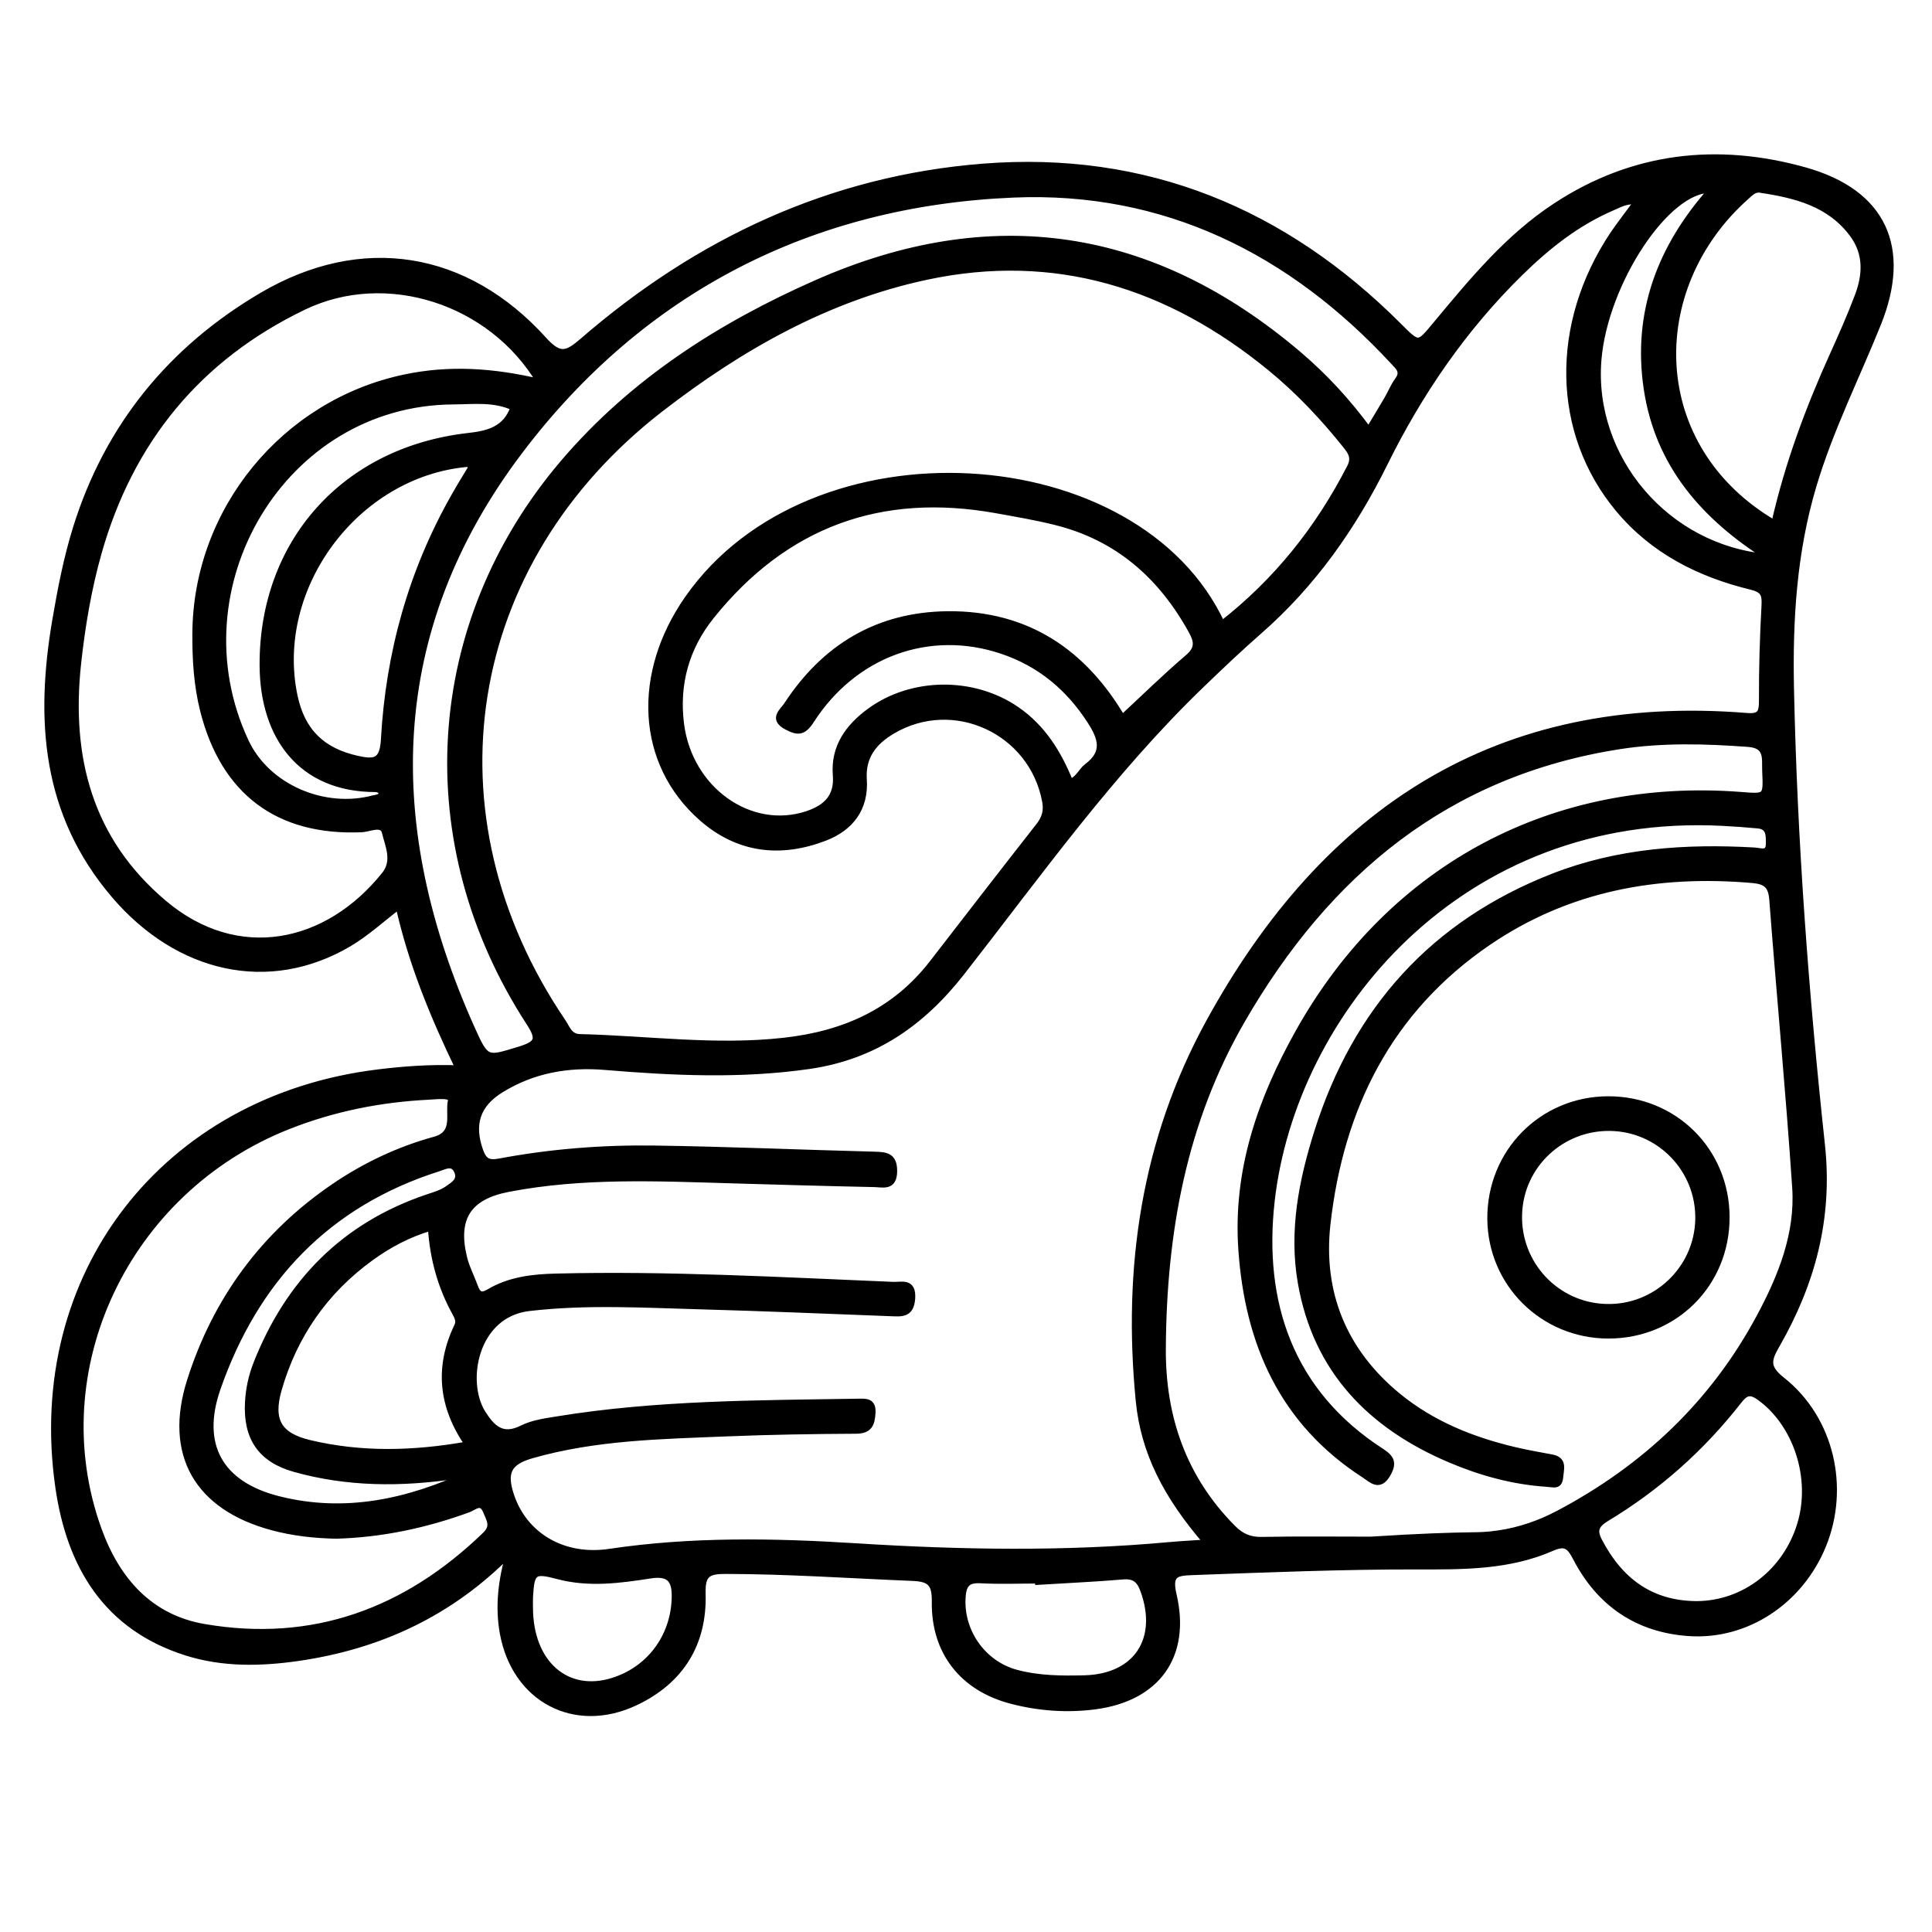<?xml version="1.0" encoding="utf-8"?>
<!-- Generator: Adobe Illustrator 23.0.0, SVG Export Plug-In . SVG Version: 6.00 Build 0)  -->
<svg version="1.0" xmlns="http://www.w3.org/2000/svg" xmlns:xlink="http://www.w3.org/1999/xlink" x="0px" y="0px"
	 viewBox="0 0 3000 3000" style="enable-background:new 0 0 3000 3000;" xml:space="preserve">
<style type="text/css">
	.st0{stroke:#000000;stroke-width:10;stroke-miterlimit:10;}
</style>
<g id="Layer_1">
</g>
<g id="Layer_2">
	<g>
		<path class="st0" d="M790.4,2412.2c-91.5,93-202.4,144.2-329.1,162.2c-57.1,8.1-114.9,9.2-170.9-8.3
			c-125.5-39.4-182-135.4-199.5-257c-47.4-329.4,164.9-603,496-643.5c40-4.9,80.1-8,125.4-6.4c-39.8-82.6-73.2-163.8-93.1-252.5
			c-27,20.6-50.6,42.5-77.8,58.5c-123.9,72.9-264.7,40.8-363.9-75.5C69.5,1263.1,59.9,1117.5,86.1,963.6
			c8.3-48.6,17.7-97.4,32.4-144.3C167.6,662,266.3,541.7,407.3,458.9c155-90.9,316.2-64.6,437,68.9c24.5,27.1,35.9,23.3,60.6,1.9
			c178.8-154.9,384.7-251.9,621.7-270.6c252.6-19.9,466.9,68.8,645.2,247.1c31.4,31.4,30.5,30.8,58-2.2
			c56-67.2,111.7-135.2,185.8-183.8c120-78.9,251.3-93.5,387.1-55.4c121.7,34.2,160.4,120.1,113.4,237.3
			c-33.8,84.1-74.7,165.2-100.7,252.7c-30.6,103-36.9,208.1-34.7,314.1c5,237.1,22.7,473.5,48.1,709.1c12.2,113.3-15,214.3-70,310.2
			c-13.1,22.8-17.1,34.9,8.1,54.8c76.1,60.2,100.3,166.7,63.8,256.4c-35.2,86.5-118.6,142.3-208.3,136.1
			c-79.7-5.5-138.6-45.9-175.2-116.6c-9.8-18.9-16.7-24.6-38.1-15.2c-65.9,28.9-137,28.5-207,28.3c-117.5-0.2-234.7,4.6-352.1,8.9
			c-24.5,0.9-35.4,3.8-28,35.5c22.2,94.8-25.6,160.3-121.7,172.9c-43.7,5.7-87.6,2.5-130.1-8.7c-75.2-19.7-119.5-75.7-118.3-153.6
			c0.4-29.1-8-36.1-35.7-37.2c-96.6-3.9-193-10.7-289.8-10.8c-27.4,0-36.6,5.1-35.7,35.8c2.2,77.2-33.5,135-103.9,168.4
			c-93.9,44.6-187-4.6-205.7-107.4C773.6,2494.3,778.7,2453.9,790.4,2412.2z M2542.5,312.7c-16.5-2.4-27.7,4.5-38.9,9.3
			c-54.7,23.5-100.3,59.5-142.7,101c-88.1,86.3-156.6,186.2-211.1,296.4c-48.9,98.9-111.4,187.7-195,260.8
			c-30.3,26.5-59.5,54.3-88.5,82.2c-140.8,135.5-253.5,294.3-373.1,447.4c-61.1,78.1-135.4,130.6-237.2,145.2
			c-106,15.2-211,10.2-316.6,1.4c-57.6-4.8-112.4,4.9-162,35.7c-37.3,23.1-46.5,54.4-32,95.1c5.8,16.3,13.3,19.9,30.4,16.7
			c79.3-14.9,159.7-21.2,240.2-20.1c113.9,1.6,227.7,6.6,341.6,9.5c18.1,0.5,30.7,1.5,30.5,25.4c-0.2,25.6-17,19.9-30.6,19.6
			c-72.5-1.5-144.9-3.6-217.4-5.7c-117.2-3.4-234.6-9.2-350.8,13.2c-62.3,12-83.9,45.4-69.1,106.8c3.7,15.5,11.4,30,16.9,45.1
			c4.3,11.8,9.2,16.7,22.6,8.7c31.6-18.8,67.2-22.9,103.1-23.8c175-4.3,349.6,5.6,524.4,12.9c12.8,0.5,30.8-6.3,28.9,20.8
			c-1.8,25-16.1,23.1-32.7,22.5c-97.7-3.7-195.4-7.9-293.2-10.6c-89.6-2.4-179.1-7.9-268.8,2.6c-84.6,9.9-103.1,114.9-72,163.9
			c14.9,23.5,30.7,38.9,61.6,23.4c16-8,35.1-10.7,53.2-13.6c155-25.4,311.6-25.1,468-27.6c11.7-0.2,23.4-1.5,22.3,16.7
			c-1,16.9-4.2,27.6-25.3,27.7c-66.7,0.3-133.5,1.4-200.2,4.1c-102.1,4.2-204.7,5.7-304,34.3c-36,10.4-43.4,26.9-31.9,62
			c20.6,62.7,81.2,99.2,153.7,88.3c127.2-19,254.9-16.6,382.3-8.6c162.2,10.2,324.1,13,486.1-1.8c18.7-1.7,37.5-2.6,58.9-4.1
			c-63.1-73-97.7-140.8-105.5-220.3c-20.2-206.1,8.5-404.3,108.9-587.7c180.3-329.3,448.7-506.6,834.7-475.4
			c21.1,1.7,24.2-5.2,24.1-24.1c-0.2-49.4,1.3-98.9,4-148.3c1-18-2.5-24.5-21.9-29.2c-79.8-19.5-151.3-55.6-204.9-119.9
			c-99-118.6-101.8-287-8.4-426.9C2516.5,347.1,2529,331.1,2542.5,312.7z M1897.3,969.2c85.1-66.3,150.3-148.1,199.2-243.6
			c7.5-14.6,1.9-23.5-6.4-33.8c-35.3-44.2-73.9-85.2-117.7-121c-156.5-128-333.2-184.2-533.9-141.3
			c-154.3,33-288.9,109.4-412.8,205.2c-308.2,238.6-370.6,629.8-152,952.1c6.7,9.8,10.2,23.5,26.6,23.9
			c105.6,2.6,210.7,17.6,317.1,5.7c94.1-10.5,172.3-45.5,230.8-121.1c54.9-71,109.7-142,165.1-212.6c9.3-11.8,12.7-23.4,10-38.2
			c-20.1-109.6-142.5-166.2-237.8-109.7c-28.7,17-46.9,39.8-44.5,75.5c3,45.3-20.7,75.2-60.6,90.5c-68.6,26.3-134,18.8-190.4-30.7
			c-97.7-85.9-102.8-224.5-22.1-340.2C1260,654.1,1766.6,686.6,1897.3,969.2z M2128.5,2391.1c74.6-4.8,124.9-6.4,158.8-6.8
			c8.1-0.1,21.9-0.2,40.4-3c32-4.8,62.6-15.2,92-30.7c134.7-71.1,241.1-171.5,313.1-306.2c33.3-62.2,60-128.5,55.1-200.5
			c-10-149.2-24.2-298-35.6-447.1c-1.6-21.7-9.9-28.7-30.6-30.6c-147.8-12.9-286.9,12.3-411,96.9c-154,105-229.6,257.2-249.8,437.9
			c-11.8,106.2,25.2,197.3,108.9,266.3c53.4,44,116.2,69.2,183,84.9c18.8,4.4,38,7.7,57,11.3c18.9,3.6,13.6,17.4,12.6,29.4
			c-1.2,15.5-8.9,11.6-20.9,10.8c-52.4-3.5-102.1-17.3-149.7-37.5c-123.2-52.3-208-138.7-231.6-274.7c-13.9-80,1.5-158,25.7-234.4
			c59.9-189.2,180-323.1,366-395.8c100.7-39.3,205.7-46.4,312.4-40.3c9.3,0.5,22.7,6.7,22.7-11c0-12.4,1-26.9-17.1-28.6
			c-18.3-1.7-36.7-3.1-55-4c-408.6-21.1-667.7,295.4-700.6,587.6c-17.7,157.1,28.3,297,170.4,388.8c15.9,10.3,19.4,18,9.8,34.9
			c-12.7,22.3-24.5,8.7-36.1,1.2c-126.6-81.9-180.3-203.6-190.5-349.2c-8.6-122.9,29.8-233.1,88.9-338.5
			c145.5-259.3,399.3-389.5,686-367.5c40.2,3.1,40.4,4.1,38.5-38c-0.8-18.7,4.4-39.6-26.6-41.9c-66.8-4.9-133.5-6.8-199.8,3.5
			c-268.1,41.8-454,196.6-586.5,425.9c-91.5,158.2-122.1,330.8-123.1,510.3c-0.6,106.3,32.1,201.2,108.9,278.4
			c13.2,13.3,26.4,19,45.3,18.6C2015.7,2390.4,2072.1,2391.1,2128.5,2391.1z M838.3,593.4c-75.1-126.4-238.5-178.9-366.9-117.1
			c-163.2,78.5-269.1,207.3-318.5,381.8c-16,56.5-25.7,114.5-32,172.6c-15.6,145.3,17.3,274.2,134.1,372.4
			c113.6,95.5,253,67,342.4-44.7c17.3-21.6,5.6-45.3,0.6-66c-3.9-16.4-24.2-5.6-36.7-5.1c-129.2,5.5-213.5-57.8-245.5-183.9
			c-10-39.5-12.3-79.3-12.1-119.6c1-191.2,137.9-358.2,325.1-397.4C697.4,571.9,765.4,576.2,838.3,593.4z M1742.6,1115.1
			c34.6-32.1,67.4-64.3,102.3-94.1c16.1-13.8,14.5-25.2,5.7-41.2c-47.2-85.7-115.1-145.6-211.5-169.5c-30-7.5-60.7-12.7-91.2-18.2
			c-180.2-32.6-328.6,21.4-443.5,164.4c-39.3,48.9-55.1,105.8-47.2,168c13,102.2,108.1,169.4,196.5,139.8
			c28.9-9.7,47.3-26.6,44.5-60.6c-3.5-43.5,19.2-74.7,52.3-99c65.3-47.9,160.3-48.7,227.2-3.1c41.1,28,65.9,68.3,84,113.4
			c13.8-5.5,17.6-18,26.4-24.6c29.6-21.9,22-44.5,5.4-70.4c-33.6-52.4-78.7-89.9-137.5-109.6c-112.8-37.9-229.8,4.2-296.8,108.5
			c-12.2,19-21,18.1-37.7,9.2c-22.8-12.1-5.9-23.5,0.2-32.8c58.8-90.1,141.2-140.1,250-141.2C1595.5,953,1683,1013.8,1742.6,1115.1z
			 M521.9,2384.3c-33.4-0.7-66.5-4.3-98.9-13c-116.1-31.2-164.1-112.9-127.4-227.9c39.9-125.2,114.5-226.9,224.1-301.2
			c47.9-32.5,99.8-57,155.6-72.3c34.4-9.5,20.5-40.4,25.2-60.6c2.5-10.8-22.2-7.3-34.5-6.7c-75.1,3.7-147.9,18.1-218.1,45.8
			c-252.7,99.6-384.5,379-295.1,626.7c28.5,78.9,79.8,137.1,164.1,151.6c169.5,29.1,314.3-24.6,436.9-143.2
			c13.8-13.4,6.7-23.6,1.4-36.5c-7.8-19-18.8-6.8-27.9-3.5C660.8,2367.8,592.6,2382.3,521.9,2384.3z M2125.3,668.3
			c11.2-18.7,20.1-33.2,28.7-47.9c5.8-9.9,10.1-20.9,16.8-30c10-13.5,0.6-20.8-7.1-29.2c-159.2-171.9-355.3-269.3-590.2-259.4
			c-314.7,13.2-577,148-766.8,398.8c-210.9,278.7-214.6,583.8-74.5,896.2c22.9,51.1,23.4,48.8,74.9,33.1c29.4-9,31.2-17,14.5-42.7
			C641,1308.7,662.1,968.7,874.7,719c107.4-126.1,243.4-213.2,393.2-279.3c272.1-120.1,521.8-81.8,748.2,110.6
			C2056.3,584.5,2092,623,2125.3,668.3z M2755.4,813c20.9-92,52.9-177.9,90.8-261.7c13.7-30.3,27.2-60.7,38.9-91.8
			c12.3-32.5,14-65.5-7.9-95.4c-35.7-48.6-89.1-61.6-144.5-69.9c-8.5-1.3-14.9,5.3-20.9,10.7C2551.2,447.4,2555.3,696.1,2755.4,813z
			 M669.4,1905.9c-35.2,10.3-65.2,26.4-93.1,46.5c-71.5,51.6-119.5,120.5-143.8,204.9c-14,49,0.5,72.4,48.3,83.8
			c80.4,19.1,161.1,17.2,246.1,2.1c-41.4-59.9-47-120.7-16.6-184.1c3.3-6.8,0.9-13.1-2.6-19.5C685,1998.9,672.5,1955.1,669.4,1905.9
			z M2635.2,2491.2c73.4-0.6,137.9-50.3,160.4-124c21.9-71.8-5.9-156.4-63.2-197.6c-15.5-11.2-22.7-7.1-33,6.1
			c-57.1,73.1-125.6,133.9-205,181.8c-16.3,9.9-20.2,18.7-11.6,35.2C2515,2454.7,2563.4,2491.1,2635.2,2491.2z M733.9,723.1
			c-5.1-1.7-7.3-3.2-9.3-3C552.3,736.2,421.7,912,457,1080.6c11.6,55.5,43.3,85.9,97.9,98c27.9,6.2,39.7,3.6,41.6-30.7
			c7.5-133.8,42.6-260.4,109.2-377.5C714.6,754.6,724.2,739.2,733.9,723.1z M797.7,632.6c-30.3-14.2-62.6-9.8-94.1-9.6
			c-265.3,1.7-434.3,289.4-322.3,528.6c33.3,71.2,121.8,108.7,198.4,88.4c5.8-1.5,14.9-0.9,12.6-12.4c-2.9-0.9-6-2.7-9.1-2.7
			c-115.5,0-174.5-80.7-175.1-191.5c-1-191.1,127.2-334.4,319.3-356.1C758.6,673.9,785.8,666.8,797.7,632.6z M730.4,2287.8
			c-7.8,1.3-15.6,2.6-23.4,3.7c-84,12.4-167.5,12.3-249.8-10.9c-52.3-14.8-74.7-48.5-71.8-102.9c1.1-20.8,5.4-40.9,13.1-60.4
			c49.7-125.9,135.9-214,265.4-257.8c10.8-3.6,22.3-6.9,31.3-13.3c8.6-6.1,21.3-13,15-27.4c-6.9-15.7-19.3-8.1-29.6-4.8
			c-172.8,55-284.2,173.1-343,341.6c-30.8,88.3,3.8,149.5,94.4,172.5C535.8,2354.4,634.6,2332.6,730.4,2287.8z M1612.4,2455.9
			c0-0.7-0.1-1.4-0.1-2c-29.9,0-59.8,1.2-89.6-0.4c-19-1-26.4,5.3-28.1,24.2c-4.8,54.2,30.7,105.9,83.3,120
			c34.9,9.4,70.6,9.6,106.1,8.7c80.9-2.1,119.3-60.7,91.7-137c-6-16.6-14.3-23.5-32.7-21.8
			C1699.6,2451.3,1655.9,2453.2,1612.4,2455.9z M2745.7,865.3c-98.8-62.1-170.9-143.8-188.4-262.1
			c-17.5-117.8,21.2-219.7,100.4-308.6c-69.2-3.5-166.3,144.7-176,264.1C2469.2,711.6,2587.8,852.2,2745.7,865.3z M822.6,2496.1
			c0,86.7,57.1,137,129.6,114c56-17.7,93.1-67,95.7-125.9c1.2-27.2-4.5-43.4-37.9-38.2c-47.5,7.4-95.4,13.9-143.4,1.2
			c-37.7-10-41.6-7.1-43.9,31.5C822.4,2484.6,822.6,2490.3,822.6,2496.1z"/>
		<path class="st0" d="M2680.7,1890.2c0.1,103.2-80.3,183.5-183.5,183.3c-101.1-0.2-182.1-80.5-182.7-181.1
			c-0.6-103,79.9-184.7,182.3-185.1C2599.9,1706.9,2680.6,1787.2,2680.7,1890.2z M2637.4,1893.8c1.8-77.4-59.8-141.5-137-142.7
			c-76.4-1.2-139.4,58.4-141.9,134.2c-2.6,77.5,58,142.3,135.2,144.5C2570.8,2032.2,2635.6,1970.9,2637.4,1893.8z"/>
	</g>
</g>
</svg>
